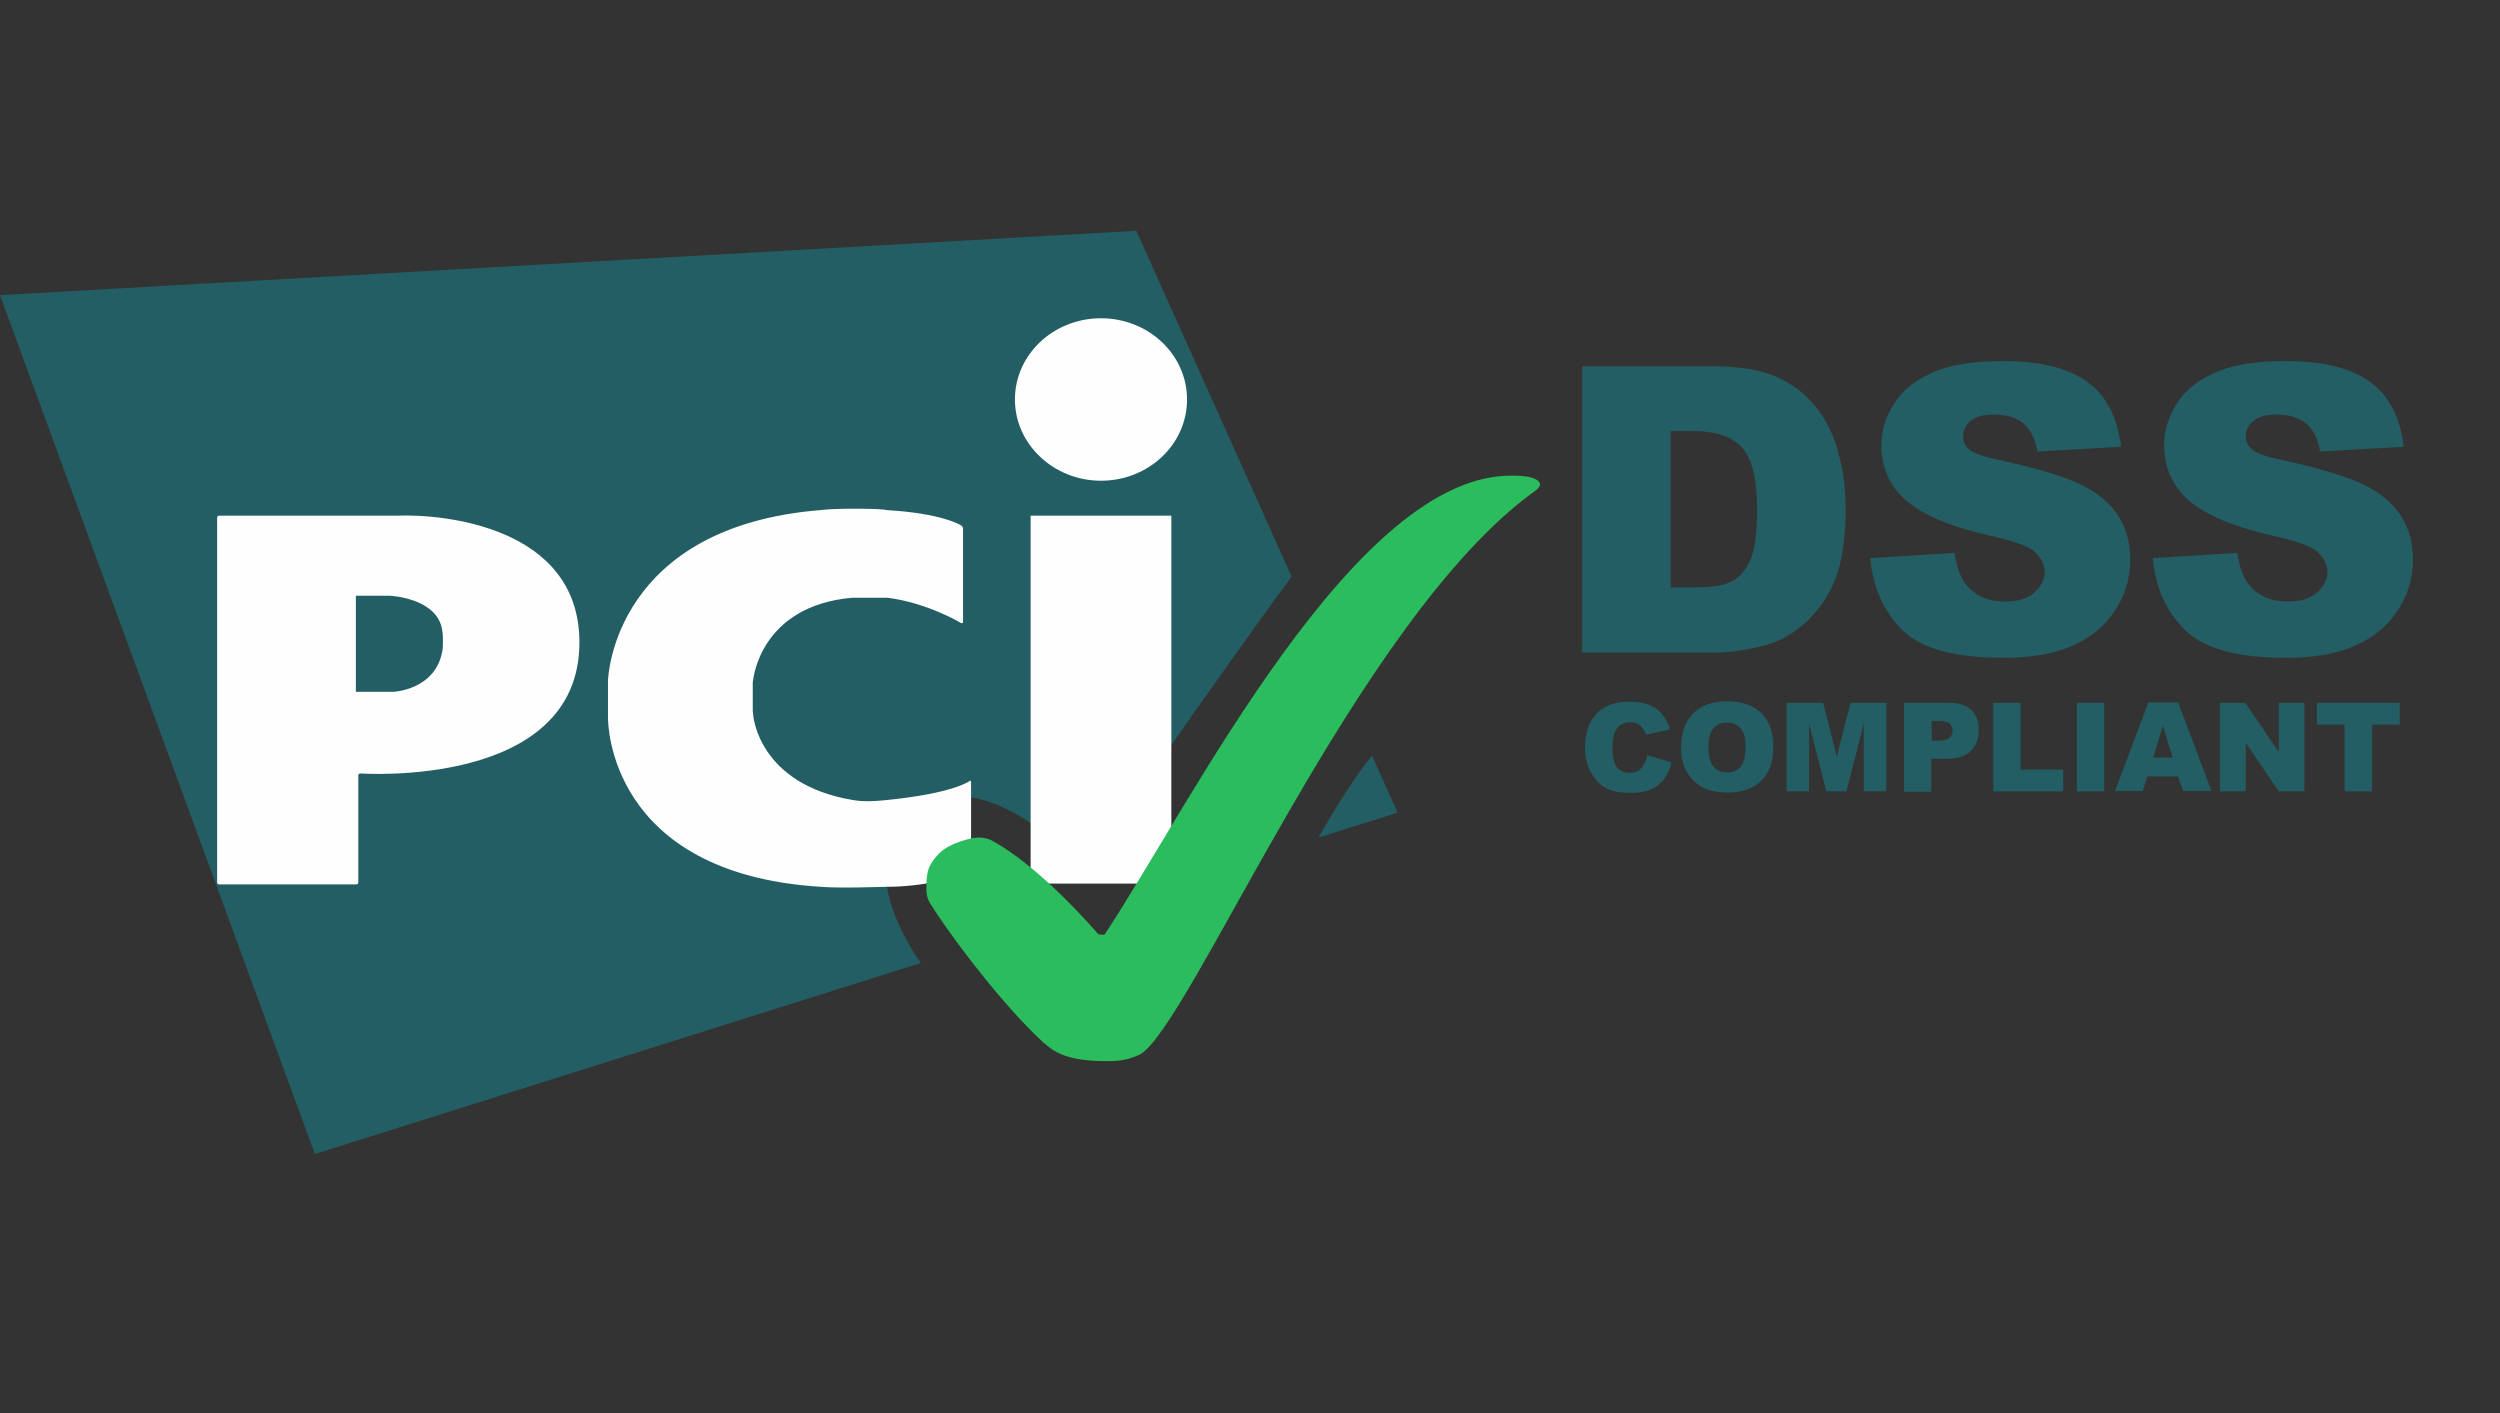<svg xmlns="http://www.w3.org/2000/svg" width="69" height="39" viewBox="0 0 69 39" fill="none"><rect x="0" y="0" width="69" height="39" fill="#333333" stroke="none"/>    <path d="M45.468 20.842L46.134 21.042C46.09 21.23 46.023 21.386 45.923 21.508C45.823 21.63 45.712 21.73 45.568 21.785C45.424 21.852 45.246 21.885 45.024 21.885C44.758 21.885 44.547 21.852 44.37 21.774C44.203 21.697 44.059 21.563 43.937 21.364C43.815 21.175 43.748 20.92 43.748 20.62C43.748 20.221 43.859 19.91 44.07 19.688C44.281 19.466 44.592 19.366 44.98 19.366C45.291 19.366 45.524 19.433 45.701 19.555C45.879 19.677 46.012 19.865 46.09 20.132L45.424 20.276C45.402 20.198 45.379 20.143 45.346 20.11C45.302 20.054 45.257 20.01 45.191 19.976C45.124 19.943 45.058 19.932 44.991 19.932C44.825 19.932 44.691 19.999 44.603 20.143C44.536 20.243 44.503 20.409 44.503 20.62C44.503 20.887 44.547 21.075 44.625 21.175C44.703 21.275 44.825 21.33 44.969 21.33C45.113 21.33 45.224 21.286 45.291 21.208C45.379 21.108 45.435 20.997 45.468 20.842Z" fill="#225E63"/>    <path d="M46.4 20.62C46.4 20.221 46.511 19.91 46.733 19.688C46.955 19.466 47.266 19.355 47.666 19.355C48.076 19.355 48.387 19.466 48.609 19.677C48.831 19.899 48.942 20.198 48.942 20.598C48.942 20.886 48.898 21.119 48.798 21.297C48.698 21.475 48.565 21.619 48.376 21.719C48.198 21.819 47.965 21.874 47.699 21.874C47.422 21.874 47.2 21.83 47.011 21.741C46.833 21.652 46.689 21.519 46.567 21.319C46.445 21.119 46.4 20.909 46.4 20.62ZM47.155 20.62C47.155 20.864 47.2 21.042 47.288 21.153C47.377 21.264 47.499 21.319 47.666 21.319C47.832 21.319 47.954 21.264 48.043 21.164C48.132 21.053 48.176 20.864 48.176 20.598C48.176 20.365 48.132 20.198 48.032 20.099C47.943 19.988 47.81 19.943 47.655 19.943C47.499 19.943 47.377 19.999 47.288 20.11C47.2 20.198 47.155 20.376 47.155 20.62Z" fill="#225E63"/>    <path d="M49.331 19.399H50.319L50.696 20.887L51.073 19.399H52.061V21.841H51.439V19.976L50.962 21.841H50.407L49.93 19.976V21.841H49.309V19.399H49.331Z" fill="#225E63"/>    <path d="M52.549 19.399H53.803C54.08 19.399 54.28 19.466 54.413 19.599C54.547 19.732 54.613 19.91 54.613 20.154C54.613 20.398 54.535 20.598 54.391 20.731C54.247 20.875 54.014 20.942 53.714 20.942H53.303V21.852H52.549V19.399ZM53.303 20.442H53.492C53.636 20.442 53.736 20.42 53.803 20.365C53.858 20.309 53.892 20.254 53.892 20.176C53.892 20.099 53.87 20.032 53.814 19.976C53.758 19.921 53.67 19.899 53.526 19.899H53.315V20.442H53.303Z" fill="#225E63"/>    <path d="M55.013 19.399H55.767V21.242H56.944V21.841H55.013V19.399Z" fill="#225E63"/>    <path d="M57.321 19.399H58.076V21.841H57.321V19.399Z" fill="#225E63"/>    <path d="M60.117 21.43H59.263L59.141 21.83H58.375L59.296 19.388H60.117L61.038 21.83H60.251L60.117 21.43ZM59.962 20.909L59.696 20.032L59.429 20.909H59.962Z" fill="#225E63"/>    <path d="M61.273 19.399H61.972L62.893 20.753V19.399H63.603V21.841H62.893L61.983 20.498V21.841H61.273V19.399Z" fill="#225E63"/>    <path d="M63.935 19.399H66.232V19.999H65.466V21.841H64.711V19.999H63.946V19.399H63.935Z" fill="#225E63"/>    <path d="M36.39 23.117L38.576 22.429L37.866 20.853C37.345 21.508 36.823 22.351 36.39 23.117ZM35.647 15.914L31.363 6.37L0 8.146L8.69 31.851L25.414 26.579C24.349 25.048 23.96 23.228 25.192 22.34C26.569 21.341 28.644 22.495 29.964 24.127C31.241 21.996 34.825 17.035 35.647 15.914Z" fill="#225E63"/>    <path d="M30.387 13.268C31.696 13.268 32.762 12.269 32.762 11.026C32.762 9.783 31.696 8.784 30.387 8.784C29.077 8.784 28.012 9.783 28.012 11.026C28.012 12.258 29.077 13.268 30.387 13.268ZM28.445 14.233H32.329V24.388H28.445V14.233Z" fill="#FEFEFE"/>    <path d="M26.524 17.196C26.558 17.207 26.58 17.196 26.58 17.163V14.588C26.58 14.555 26.558 14.522 26.524 14.499C26.524 14.499 26.014 14.166 24.46 14.078C24.382 14.033 23.017 14.022 22.651 14.078C16.991 14.533 16.78 18.628 16.78 18.805V19.804C16.78 19.926 16.78 24.11 22.651 24.476C23.228 24.521 24.349 24.476 24.46 24.476C25.814 24.476 26.746 24.066 26.746 24.066C26.779 24.055 26.802 24.021 26.802 23.988V21.58C26.802 21.547 26.779 21.535 26.757 21.558C26.757 21.558 26.336 21.891 24.493 22.079C23.972 22.135 23.716 22.113 23.528 22.079C20.909 21.635 20.787 19.727 20.787 19.727C20.787 19.693 20.776 19.638 20.776 19.616V18.883C20.776 18.85 20.776 18.794 20.787 18.772C20.787 18.772 20.964 16.719 23.528 16.497H24.493C25.614 16.641 26.524 17.196 26.524 17.196Z" fill="#FEFEFE"/>    <path d="M5.993 24.354C5.993 24.388 6.015 24.41 6.049 24.41H9.833C9.866 24.41 9.889 24.388 9.889 24.354V21.402C9.889 21.369 9.911 21.347 9.944 21.347C9.944 21.347 15.992 21.78 15.992 17.729C15.992 14.521 12.197 14.178 10.954 14.233C10.932 14.233 6.049 14.233 6.049 14.233C6.015 14.233 5.993 14.255 5.993 14.289V24.354ZM9.822 19.094V16.442H10.754C10.754 16.442 12.097 16.497 12.208 17.418C12.23 17.485 12.23 17.94 12.208 17.962C12.03 19.038 10.865 19.094 10.865 19.094H9.822Z" fill="#FEFEFE"/>    <path d="M30.497 29.287C30.808 29.287 31.052 29.287 31.451 29.11C32.828 28.388 37.477 17.035 42.383 13.539C42.416 13.517 42.45 13.484 42.472 13.451C42.505 13.406 42.505 13.362 42.505 13.362C42.505 13.362 42.505 13.129 41.784 13.129C37.422 13.007 32.883 22.163 30.497 25.78C30.464 25.825 30.308 25.78 30.308 25.78C30.308 25.78 28.71 23.894 27.323 23.172C27.29 23.161 27.134 23.106 26.968 23.117C26.857 23.117 26.213 23.25 25.913 23.561C25.558 23.938 25.569 24.149 25.569 24.604C25.569 24.637 25.592 24.793 25.636 24.87C25.98 25.47 27.523 27.601 28.799 28.777C28.988 28.921 29.287 29.287 30.497 29.287Z" fill="#2BBC5D"/>    <path d="M43.67 10.11H47.299C48.02 10.11 48.597 10.21 49.03 10.399C49.474 10.598 49.84 10.876 50.118 11.231C50.406 11.597 50.617 12.019 50.739 12.496C50.872 12.973 50.939 13.484 50.939 14.028C50.939 14.871 50.839 15.526 50.65 15.992C50.462 16.458 50.195 16.847 49.851 17.169C49.507 17.479 49.141 17.69 48.753 17.801C48.22 17.945 47.732 18.012 47.299 18.012H43.67V10.11ZM46.111 11.897V16.214H46.711C47.221 16.214 47.587 16.159 47.798 16.048C48.009 15.937 48.187 15.737 48.309 15.459C48.431 15.182 48.497 14.716 48.497 14.083C48.497 13.24 48.364 12.674 48.087 12.363C47.809 12.052 47.365 11.897 46.722 11.897H46.111Z" fill="#225E63"/>    <path d="M51.616 15.404L53.947 15.26C54.002 15.637 54.102 15.925 54.258 16.125C54.513 16.447 54.868 16.602 55.334 16.602C55.678 16.602 55.955 16.525 56.144 16.358C56.333 16.192 56.433 16.003 56.433 15.792C56.433 15.593 56.344 15.404 56.166 15.237C55.989 15.071 55.567 14.927 54.912 14.782C53.836 14.538 53.081 14.216 52.615 13.817C52.149 13.417 51.927 12.907 51.927 12.285C51.927 11.875 52.049 11.497 52.282 11.131C52.515 10.765 52.87 10.488 53.347 10.277C53.825 10.066 54.468 9.966 55.29 9.966C56.3 9.966 57.076 10.155 57.598 10.532C58.131 10.909 58.441 11.508 58.541 12.33L56.233 12.463C56.166 12.108 56.044 11.853 55.844 11.686C55.645 11.52 55.378 11.442 55.034 11.442C54.746 11.442 54.535 11.497 54.391 11.62C54.246 11.742 54.18 11.886 54.18 12.063C54.18 12.185 54.235 12.308 54.357 12.408C54.468 12.507 54.746 12.607 55.179 12.696C56.244 12.929 57.01 13.162 57.476 13.395C57.942 13.628 58.275 13.928 58.486 14.272C58.697 14.616 58.797 15.015 58.797 15.448C58.797 15.959 58.652 16.425 58.375 16.847C58.097 17.279 57.698 17.601 57.198 17.823C56.699 18.045 56.055 18.156 55.29 18.156C53.947 18.156 53.014 17.901 52.493 17.379C51.982 16.858 51.694 16.203 51.616 15.404Z" fill="#225E63"/>    <path d="M59.419 15.404L61.749 15.26C61.805 15.637 61.905 15.925 62.06 16.125C62.316 16.447 62.671 16.602 63.137 16.602C63.481 16.602 63.758 16.525 63.947 16.358C64.135 16.192 64.235 16.003 64.235 15.792C64.235 15.593 64.147 15.404 63.969 15.237C63.791 15.071 63.37 14.927 62.715 14.782C61.639 14.538 60.884 14.216 60.418 13.817C59.963 13.417 59.73 12.907 59.73 12.285C59.73 11.875 59.852 11.497 60.085 11.131C60.318 10.765 60.673 10.488 61.15 10.277C61.627 10.066 62.271 9.966 63.092 9.966C64.102 9.966 64.879 10.155 65.401 10.532C65.933 10.909 66.244 11.508 66.344 12.33L64.036 12.463C63.969 12.108 63.847 11.853 63.647 11.686C63.447 11.52 63.181 11.442 62.837 11.442C62.548 11.442 62.338 11.497 62.193 11.62C62.049 11.742 61.983 11.886 61.983 12.063C61.983 12.185 62.038 12.308 62.16 12.408C62.271 12.507 62.548 12.607 62.981 12.696C64.047 12.929 64.812 13.162 65.279 13.395C65.745 13.628 66.078 13.928 66.288 14.272C66.499 14.616 66.599 15.015 66.599 15.448C66.599 15.959 66.455 16.425 66.177 16.847C65.9 17.279 65.501 17.601 65.001 17.823C64.502 18.045 63.858 18.156 63.092 18.156C61.749 18.156 60.817 17.901 60.296 17.379C59.774 16.858 59.486 16.203 59.419 15.404Z" fill="#225E63"/></svg>